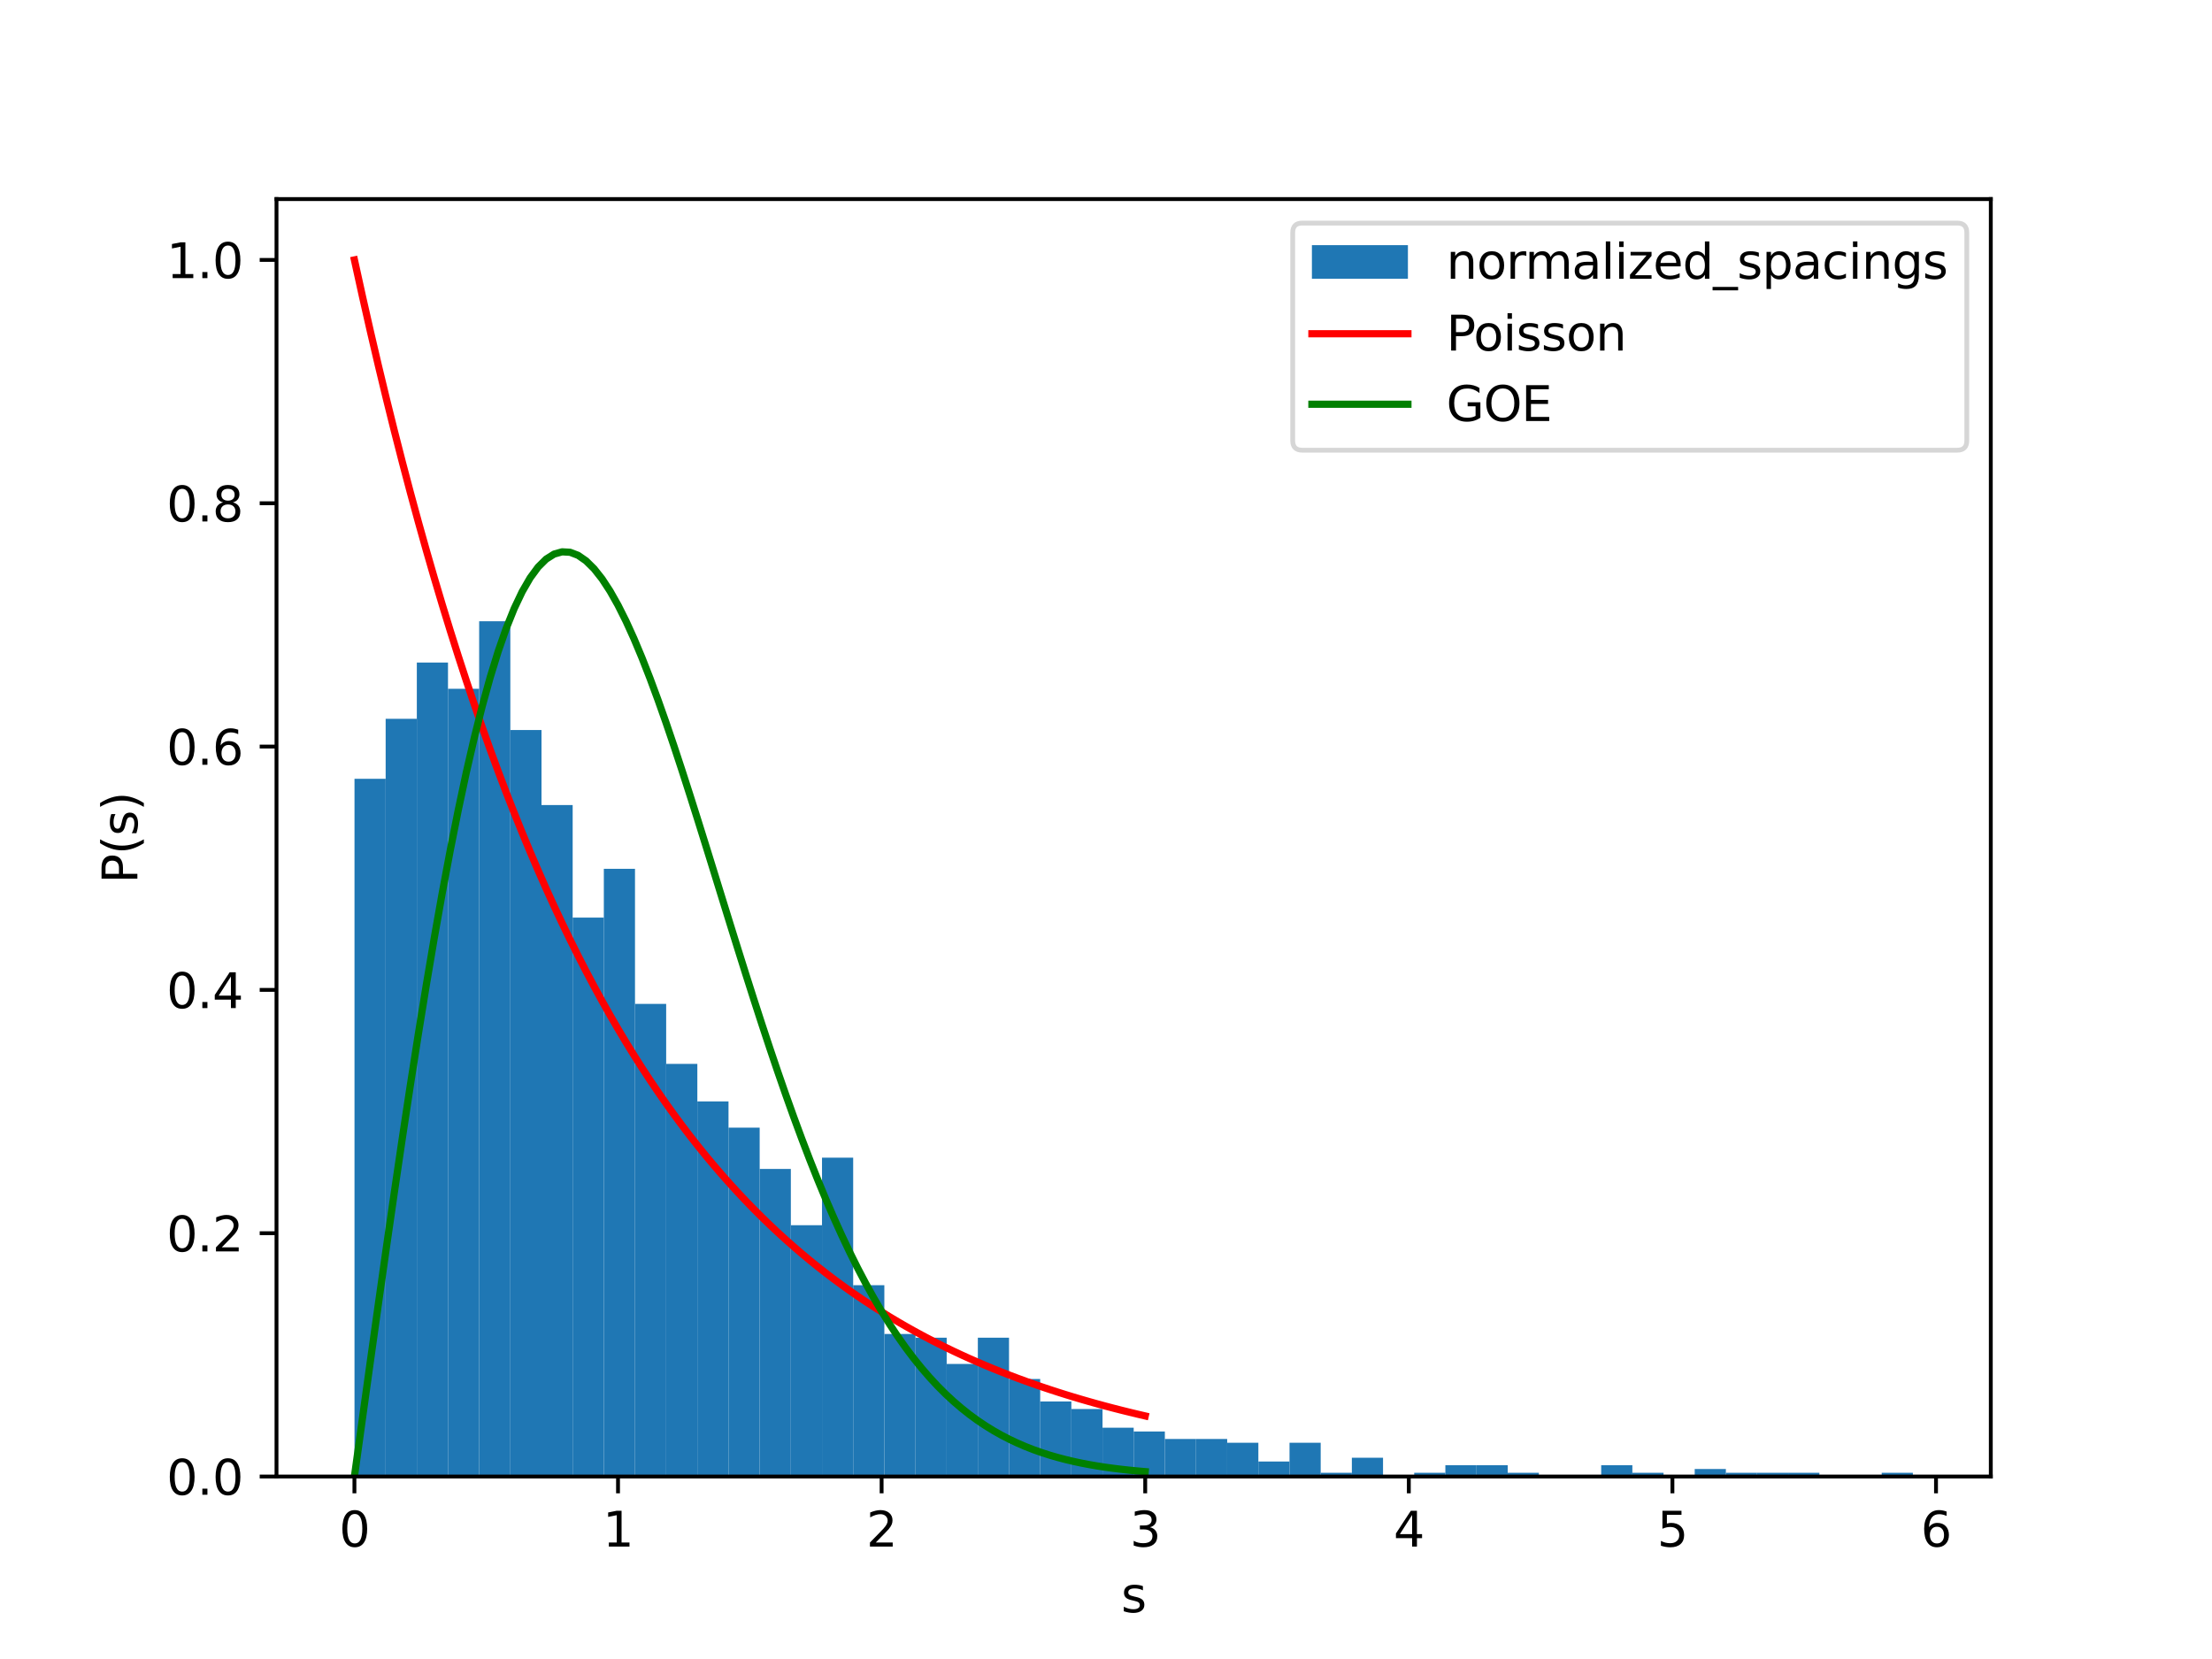 <?xml version="1.0" encoding="utf-8" standalone="no"?>
<!DOCTYPE svg PUBLIC "-//W3C//DTD SVG 1.1//EN"
  "http://www.w3.org/Graphics/SVG/1.1/DTD/svg11.dtd">
<svg xmlns:xlink="http://www.w3.org/1999/xlink" width="460.8pt" height="345.6pt" viewBox="0 0 460.8 345.6" xmlns="http://www.w3.org/2000/svg" version="1.1">
 <defs>
  <style type="text/css">*{stroke-linejoin: round; stroke-linecap: butt}</style>
 </defs>
 <g id="figure_1">
  <g id="patch_1">
   <path d="M 0 345.6 
L 460.8 345.6 
L 460.8 0 
L 0 0 
z
" style="fill: #ffffff"/>
  </g>
  <g id="axes_1">
   <g id="patch_2">
    <path d="M 57.6 307.584 
L 414.72 307.584 
L 414.72 41.472 
L 57.6 41.472 
z
" style="fill: #ffffff"/>
   </g>
   <g id="patch_3">
    <path d="M 73.848 307.584 
L 80.34 307.584 
L 80.34 162.239 
L 73.848 162.239 
z
" clip-path="url(#pb074a29707)" style="fill: #1f77b4"/>
   </g>
   <g id="patch_4">
    <path d="M 80.34 307.584 
L 86.833 307.584 
L 86.833 149.736 
L 80.34 149.736 
z
" clip-path="url(#pb074a29707)" style="fill: #1f77b4"/>
   </g>
   <g id="patch_5">
    <path d="M 86.833 307.584 
L 93.326 307.584 
L 93.326 138.015 
L 86.833 138.015 
z
" clip-path="url(#pb074a29707)" style="fill: #1f77b4"/>
   </g>
   <g id="patch_6">
    <path d="M 93.326 307.584 
L 99.819 307.584 
L 99.819 143.485 
L 93.326 143.485 
z
" clip-path="url(#pb074a29707)" style="fill: #1f77b4"/>
   </g>
   <g id="patch_7">
    <path d="M 99.819 307.584 
L 106.311 307.584 
L 106.311 129.419 
L 99.819 129.419 
z
" clip-path="url(#pb074a29707)" style="fill: #1f77b4"/>
   </g>
   <g id="patch_8">
    <path d="M 106.311 307.584 
L 112.804 307.584 
L 112.804 152.081 
L 106.311 152.081 
z
" clip-path="url(#pb074a29707)" style="fill: #1f77b4"/>
   </g>
   <g id="patch_9">
    <path d="M 112.804 307.584 
L 119.297 307.584 
L 119.297 167.709 
L 112.804 167.709 
z
" clip-path="url(#pb074a29707)" style="fill: #1f77b4"/>
   </g>
   <g id="patch_10">
    <path d="M 119.297 307.584 
L 125.79 307.584 
L 125.79 191.152 
L 119.297 191.152 
z
" clip-path="url(#pb074a29707)" style="fill: #1f77b4"/>
   </g>
   <g id="patch_11">
    <path d="M 125.79 307.584 
L 132.283 307.584 
L 132.283 180.993 
L 125.79 180.993 
z
" clip-path="url(#pb074a29707)" style="fill: #1f77b4"/>
   </g>
   <g id="patch_12">
    <path d="M 132.283 307.584 
L 138.775 307.584 
L 138.775 209.125 
L 132.283 209.125 
z
" clip-path="url(#pb074a29707)" style="fill: #1f77b4"/>
   </g>
   <g id="patch_13">
    <path d="M 138.775 307.584 
L 145.268 307.584 
L 145.268 221.627 
L 138.775 221.627 
z
" clip-path="url(#pb074a29707)" style="fill: #1f77b4"/>
   </g>
   <g id="patch_14">
    <path d="M 145.268 307.584 
L 151.761 307.584 
L 151.761 229.442 
L 145.268 229.442 
z
" clip-path="url(#pb074a29707)" style="fill: #1f77b4"/>
   </g>
   <g id="patch_15">
    <path d="M 151.761 307.584 
L 158.254 307.584 
L 158.254 234.912 
L 151.761 234.912 
z
" clip-path="url(#pb074a29707)" style="fill: #1f77b4"/>
   </g>
   <g id="patch_16">
    <path d="M 158.254 307.584 
L 164.747 307.584 
L 164.747 243.507 
L 158.254 243.507 
z
" clip-path="url(#pb074a29707)" style="fill: #1f77b4"/>
   </g>
   <g id="patch_17">
    <path d="M 164.747 307.584 
L 171.239 307.584 
L 171.239 255.229 
L 164.747 255.229 
z
" clip-path="url(#pb074a29707)" style="fill: #1f77b4"/>
   </g>
   <g id="patch_18">
    <path d="M 171.239 307.584 
L 177.732 307.584 
L 177.732 241.163 
L 171.239 241.163 
z
" clip-path="url(#pb074a29707)" style="fill: #1f77b4"/>
   </g>
   <g id="patch_19">
    <path d="M 177.732 307.584 
L 184.225 307.584 
L 184.225 267.731 
L 177.732 267.731 
z
" clip-path="url(#pb074a29707)" style="fill: #1f77b4"/>
   </g>
   <g id="patch_20">
    <path d="M 184.225 307.584 
L 190.718 307.584 
L 190.718 277.89 
L 184.225 277.89 
z
" clip-path="url(#pb074a29707)" style="fill: #1f77b4"/>
   </g>
   <g id="patch_21">
    <path d="M 190.718 307.584 
L 197.211 307.584 
L 197.211 278.671 
L 190.718 278.671 
z
" clip-path="url(#pb074a29707)" style="fill: #1f77b4"/>
   </g>
   <g id="patch_22">
    <path d="M 197.211 307.584 
L 203.703 307.584 
L 203.703 284.141 
L 197.211 284.141 
z
" clip-path="url(#pb074a29707)" style="fill: #1f77b4"/>
   </g>
   <g id="patch_23">
    <path d="M 203.703 307.584 
L 210.196 307.584 
L 210.196 278.671 
L 203.703 278.671 
z
" clip-path="url(#pb074a29707)" style="fill: #1f77b4"/>
   </g>
   <g id="patch_24">
    <path d="M 210.196 307.584 
L 216.689 307.584 
L 216.689 287.267 
L 210.196 287.267 
z
" clip-path="url(#pb074a29707)" style="fill: #1f77b4"/>
   </g>
   <g id="patch_25">
    <path d="M 216.689 307.584 
L 223.182 307.584 
L 223.182 291.956 
L 216.689 291.956 
z
" clip-path="url(#pb074a29707)" style="fill: #1f77b4"/>
   </g>
   <g id="patch_26">
    <path d="M 223.182 307.584 
L 229.675 307.584 
L 229.675 293.518 
L 223.182 293.518 
z
" clip-path="url(#pb074a29707)" style="fill: #1f77b4"/>
   </g>
   <g id="patch_27">
    <path d="M 229.675 307.584 
L 236.167 307.584 
L 236.167 297.425 
L 229.675 297.425 
z
" clip-path="url(#pb074a29707)" style="fill: #1f77b4"/>
   </g>
   <g id="patch_28">
    <path d="M 236.167 307.584 
L 242.66 307.584 
L 242.66 298.207 
L 236.167 298.207 
z
" clip-path="url(#pb074a29707)" style="fill: #1f77b4"/>
   </g>
   <g id="patch_29">
    <path d="M 242.66 307.584 
L 249.153 307.584 
L 249.153 299.77 
L 242.66 299.77 
z
" clip-path="url(#pb074a29707)" style="fill: #1f77b4"/>
   </g>
   <g id="patch_30">
    <path d="M 249.153 307.584 
L 255.646 307.584 
L 255.646 299.77 
L 249.153 299.77 
z
" clip-path="url(#pb074a29707)" style="fill: #1f77b4"/>
   </g>
   <g id="patch_31">
    <path d="M 255.646 307.584 
L 262.139 307.584 
L 262.139 300.551 
L 255.646 300.551 
z
" clip-path="url(#pb074a29707)" style="fill: #1f77b4"/>
   </g>
   <g id="patch_32">
    <path d="M 262.139 307.584 
L 268.631 307.584 
L 268.631 304.458 
L 262.139 304.458 
z
" clip-path="url(#pb074a29707)" style="fill: #1f77b4"/>
   </g>
   <g id="patch_33">
    <path d="M 268.631 307.584 
L 275.124 307.584 
L 275.124 300.551 
L 268.631 300.551 
z
" clip-path="url(#pb074a29707)" style="fill: #1f77b4"/>
   </g>
   <g id="patch_34">
    <path d="M 275.124 307.584 
L 281.617 307.584 
L 281.617 306.803 
L 275.124 306.803 
z
" clip-path="url(#pb074a29707)" style="fill: #1f77b4"/>
   </g>
   <g id="patch_35">
    <path d="M 281.617 307.584 
L 288.11 307.584 
L 288.11 303.677 
L 281.617 303.677 
z
" clip-path="url(#pb074a29707)" style="fill: #1f77b4"/>
   </g>
   <g id="patch_36">
    <path d="M 288.11 307.584 
L 294.603 307.584 
L 294.603 307.584 
L 288.11 307.584 
z
" clip-path="url(#pb074a29707)" style="fill: #1f77b4"/>
   </g>
   <g id="patch_37">
    <path d="M 294.603 307.584 
L 301.095 307.584 
L 301.095 306.803 
L 294.603 306.803 
z
" clip-path="url(#pb074a29707)" style="fill: #1f77b4"/>
   </g>
   <g id="patch_38">
    <path d="M 301.095 307.584 
L 307.588 307.584 
L 307.588 305.24 
L 301.095 305.24 
z
" clip-path="url(#pb074a29707)" style="fill: #1f77b4"/>
   </g>
   <g id="patch_39">
    <path d="M 307.588 307.584 
L 314.081 307.584 
L 314.081 305.24 
L 307.588 305.24 
z
" clip-path="url(#pb074a29707)" style="fill: #1f77b4"/>
   </g>
   <g id="patch_40">
    <path d="M 314.081 307.584 
L 320.574 307.584 
L 320.574 306.803 
L 314.081 306.803 
z
" clip-path="url(#pb074a29707)" style="fill: #1f77b4"/>
   </g>
   <g id="patch_41">
    <path d="M 320.574 307.584 
L 327.067 307.584 
L 327.067 307.584 
L 320.574 307.584 
z
" clip-path="url(#pb074a29707)" style="fill: #1f77b4"/>
   </g>
   <g id="patch_42">
    <path d="M 327.067 307.584 
L 333.559 307.584 
L 333.559 307.584 
L 327.067 307.584 
z
" clip-path="url(#pb074a29707)" style="fill: #1f77b4"/>
   </g>
   <g id="patch_43">
    <path d="M 333.559 307.584 
L 340.052 307.584 
L 340.052 305.24 
L 333.559 305.24 
z
" clip-path="url(#pb074a29707)" style="fill: #1f77b4"/>
   </g>
   <g id="patch_44">
    <path d="M 340.052 307.584 
L 346.545 307.584 
L 346.545 306.803 
L 340.052 306.803 
z
" clip-path="url(#pb074a29707)" style="fill: #1f77b4"/>
   </g>
   <g id="patch_45">
    <path d="M 346.545 307.584 
L 353.038 307.584 
L 353.038 307.584 
L 346.545 307.584 
z
" clip-path="url(#pb074a29707)" style="fill: #1f77b4"/>
   </g>
   <g id="patch_46">
    <path d="M 353.038 307.584 
L 359.531 307.584 
L 359.531 306.021 
L 353.038 306.021 
z
" clip-path="url(#pb074a29707)" style="fill: #1f77b4"/>
   </g>
   <g id="patch_47">
    <path d="M 359.531 307.584 
L 366.023 307.584 
L 366.023 306.803 
L 359.531 306.803 
z
" clip-path="url(#pb074a29707)" style="fill: #1f77b4"/>
   </g>
   <g id="patch_48">
    <path d="M 366.023 307.584 
L 372.516 307.584 
L 372.516 306.803 
L 366.023 306.803 
z
" clip-path="url(#pb074a29707)" style="fill: #1f77b4"/>
   </g>
   <g id="patch_49">
    <path d="M 372.516 307.584 
L 379.009 307.584 
L 379.009 306.803 
L 372.516 306.803 
z
" clip-path="url(#pb074a29707)" style="fill: #1f77b4"/>
   </g>
   <g id="patch_50">
    <path d="M 379.009 307.584 
L 385.502 307.584 
L 385.502 307.584 
L 379.009 307.584 
z
" clip-path="url(#pb074a29707)" style="fill: #1f77b4"/>
   </g>
   <g id="patch_51">
    <path d="M 385.502 307.584 
L 391.994 307.584 
L 391.994 307.584 
L 385.502 307.584 
z
" clip-path="url(#pb074a29707)" style="fill: #1f77b4"/>
   </g>
   <g id="patch_52">
    <path d="M 391.994 307.584 
L 398.487 307.584 
L 398.487 306.803 
L 391.994 306.803 
z
" clip-path="url(#pb074a29707)" style="fill: #1f77b4"/>
   </g>
   <g id="matplotlib.axis_1">
    <g id="xtick_1">
     <g id="line2d_1">
      <defs>
       <path id="m78d42fab81" d="M 0 0 
L 0 3.5 
" style="stroke: #000000; stroke-width: 0.8"/>
      </defs>
      <g>
       <use xlink:href="#m78d42fab81" x="73.833" y="307.584" style="stroke: #000000; stroke-width: 0.8"/>
      </g>
     </g>
     <g id="text_1">
      <!-- 0 -->
      <g transform="translate(70.651 322.182) scale(0.1 -0.1)">
       <defs>
        <path id="DejaVuSans-30" d="M 2034 4250 
Q 1547 4250 1301 3770 
Q 1056 3291 1056 2328 
Q 1056 1369 1301 889 
Q 1547 409 2034 409 
Q 2525 409 2770 889 
Q 3016 1369 3016 2328 
Q 3016 3291 2770 3770 
Q 2525 4250 2034 4250 
z
M 2034 4750 
Q 2819 4750 3233 4129 
Q 3647 3509 3647 2328 
Q 3647 1150 3233 529 
Q 2819 -91 2034 -91 
Q 1250 -91 836 529 
Q 422 1150 422 2328 
Q 422 3509 836 4129 
Q 1250 4750 2034 4750 
z
" transform="scale(0.016)"/>
       </defs>
       <use xlink:href="#DejaVuSans-30"/>
      </g>
     </g>
    </g>
    <g id="xtick_2">
     <g id="line2d_2">
      <g>
       <use xlink:href="#m78d42fab81" x="128.745" y="307.584" style="stroke: #000000; stroke-width: 0.8"/>
      </g>
     </g>
     <g id="text_2">
      <!-- 1 -->
      <g transform="translate(125.564 322.182) scale(0.1 -0.1)">
       <defs>
        <path id="DejaVuSans-31" d="M 794 531 
L 1825 531 
L 1825 4091 
L 703 3866 
L 703 4441 
L 1819 4666 
L 2450 4666 
L 2450 531 
L 3481 531 
L 3481 0 
L 794 0 
L 794 531 
z
" transform="scale(0.016)"/>
       </defs>
       <use xlink:href="#DejaVuSans-31"/>
      </g>
     </g>
    </g>
    <g id="xtick_3">
     <g id="line2d_3">
      <g>
       <use xlink:href="#m78d42fab81" x="183.657" y="307.584" style="stroke: #000000; stroke-width: 0.8"/>
      </g>
     </g>
     <g id="text_3">
      <!-- 2 -->
      <g transform="translate(180.476 322.182) scale(0.1 -0.1)">
       <defs>
        <path id="DejaVuSans-32" d="M 1228 531 
L 3431 531 
L 3431 0 
L 469 0 
L 469 531 
Q 828 903 1448 1529 
Q 2069 2156 2228 2338 
Q 2531 2678 2651 2914 
Q 2772 3150 2772 3378 
Q 2772 3750 2511 3984 
Q 2250 4219 1831 4219 
Q 1534 4219 1204 4116 
Q 875 4013 500 3803 
L 500 4441 
Q 881 4594 1212 4672 
Q 1544 4750 1819 4750 
Q 2544 4750 2975 4387 
Q 3406 4025 3406 3419 
Q 3406 3131 3298 2873 
Q 3191 2616 2906 2266 
Q 2828 2175 2409 1742 
Q 1991 1309 1228 531 
z
" transform="scale(0.016)"/>
       </defs>
       <use xlink:href="#DejaVuSans-32"/>
      </g>
     </g>
    </g>
    <g id="xtick_4">
     <g id="line2d_4">
      <g>
       <use xlink:href="#m78d42fab81" x="238.569" y="307.584" style="stroke: #000000; stroke-width: 0.8"/>
      </g>
     </g>
     <g id="text_4">
      <!-- 3 -->
      <g transform="translate(235.388 322.182) scale(0.1 -0.1)">
       <defs>
        <path id="DejaVuSans-33" d="M 2597 2516 
Q 3050 2419 3304 2112 
Q 3559 1806 3559 1356 
Q 3559 666 3084 287 
Q 2609 -91 1734 -91 
Q 1441 -91 1130 -33 
Q 819 25 488 141 
L 488 750 
Q 750 597 1062 519 
Q 1375 441 1716 441 
Q 2309 441 2620 675 
Q 2931 909 2931 1356 
Q 2931 1769 2642 2001 
Q 2353 2234 1838 2234 
L 1294 2234 
L 1294 2753 
L 1863 2753 
Q 2328 2753 2575 2939 
Q 2822 3125 2822 3475 
Q 2822 3834 2567 4026 
Q 2313 4219 1838 4219 
Q 1578 4219 1281 4162 
Q 984 4106 628 3988 
L 628 4550 
Q 988 4650 1302 4700 
Q 1616 4750 1894 4750 
Q 2613 4750 3031 4423 
Q 3450 4097 3450 3541 
Q 3450 3153 3228 2886 
Q 3006 2619 2597 2516 
z
" transform="scale(0.016)"/>
       </defs>
       <use xlink:href="#DejaVuSans-33"/>
      </g>
     </g>
    </g>
    <g id="xtick_5">
     <g id="line2d_5">
      <g>
       <use xlink:href="#m78d42fab81" x="293.482" y="307.584" style="stroke: #000000; stroke-width: 0.8"/>
      </g>
     </g>
     <g id="text_5">
      <!-- 4 -->
      <g transform="translate(290.3 322.182) scale(0.1 -0.1)">
       <defs>
        <path id="DejaVuSans-34" d="M 2419 4116 
L 825 1625 
L 2419 1625 
L 2419 4116 
z
M 2253 4666 
L 3047 4666 
L 3047 1625 
L 3713 1625 
L 3713 1100 
L 3047 1100 
L 3047 0 
L 2419 0 
L 2419 1100 
L 313 1100 
L 313 1709 
L 2253 4666 
z
" transform="scale(0.016)"/>
       </defs>
       <use xlink:href="#DejaVuSans-34"/>
      </g>
     </g>
    </g>
    <g id="xtick_6">
     <g id="line2d_6">
      <g>
       <use xlink:href="#m78d42fab81" x="348.394" y="307.584" style="stroke: #000000; stroke-width: 0.8"/>
      </g>
     </g>
     <g id="text_6">
      <!-- 5 -->
      <g transform="translate(345.213 322.182) scale(0.1 -0.1)">
       <defs>
        <path id="DejaVuSans-35" d="M 691 4666 
L 3169 4666 
L 3169 4134 
L 1269 4134 
L 1269 2991 
Q 1406 3038 1543 3061 
Q 1681 3084 1819 3084 
Q 2600 3084 3056 2656 
Q 3513 2228 3513 1497 
Q 3513 744 3044 326 
Q 2575 -91 1722 -91 
Q 1428 -91 1123 -41 
Q 819 9 494 109 
L 494 744 
Q 775 591 1075 516 
Q 1375 441 1709 441 
Q 2250 441 2565 725 
Q 2881 1009 2881 1497 
Q 2881 1984 2565 2268 
Q 2250 2553 1709 2553 
Q 1456 2553 1204 2497 
Q 953 2441 691 2322 
L 691 4666 
z
" transform="scale(0.016)"/>
       </defs>
       <use xlink:href="#DejaVuSans-35"/>
      </g>
     </g>
    </g>
    <g id="xtick_7">
     <g id="line2d_7">
      <g>
       <use xlink:href="#m78d42fab81" x="403.306" y="307.584" style="stroke: #000000; stroke-width: 0.8"/>
      </g>
     </g>
     <g id="text_7">
      <!-- 6 -->
      <g transform="translate(400.125 322.182) scale(0.1 -0.1)">
       <defs>
        <path id="DejaVuSans-36" d="M 2113 2584 
Q 1688 2584 1439 2293 
Q 1191 2003 1191 1497 
Q 1191 994 1439 701 
Q 1688 409 2113 409 
Q 2538 409 2786 701 
Q 3034 994 3034 1497 
Q 3034 2003 2786 2293 
Q 2538 2584 2113 2584 
z
M 3366 4563 
L 3366 3988 
Q 3128 4100 2886 4159 
Q 2644 4219 2406 4219 
Q 1781 4219 1451 3797 
Q 1122 3375 1075 2522 
Q 1259 2794 1537 2939 
Q 1816 3084 2150 3084 
Q 2853 3084 3261 2657 
Q 3669 2231 3669 1497 
Q 3669 778 3244 343 
Q 2819 -91 2113 -91 
Q 1303 -91 875 529 
Q 447 1150 447 2328 
Q 447 3434 972 4092 
Q 1497 4750 2381 4750 
Q 2619 4750 2861 4703 
Q 3103 4656 3366 4563 
z
" transform="scale(0.016)"/>
       </defs>
       <use xlink:href="#DejaVuSans-36"/>
      </g>
     </g>
    </g>
    <g id="text_8">
     <!-- s -->
     <g transform="translate(233.555 335.861) scale(0.1 -0.1)">
      <defs>
       <path id="DejaVuSans-73" d="M 2834 3397 
L 2834 2853 
Q 2591 2978 2328 3040 
Q 2066 3103 1784 3103 
Q 1356 3103 1142 2972 
Q 928 2841 928 2578 
Q 928 2378 1081 2264 
Q 1234 2150 1697 2047 
L 1894 2003 
Q 2506 1872 2764 1633 
Q 3022 1394 3022 966 
Q 3022 478 2636 193 
Q 2250 -91 1575 -91 
Q 1294 -91 989 -36 
Q 684 19 347 128 
L 347 722 
Q 666 556 975 473 
Q 1284 391 1588 391 
Q 1994 391 2212 530 
Q 2431 669 2431 922 
Q 2431 1156 2273 1281 
Q 2116 1406 1581 1522 
L 1381 1569 
Q 847 1681 609 1914 
Q 372 2147 372 2553 
Q 372 3047 722 3315 
Q 1072 3584 1716 3584 
Q 2034 3584 2315 3537 
Q 2597 3491 2834 3397 
z
" transform="scale(0.016)"/>
      </defs>
      <use xlink:href="#DejaVuSans-73"/>
     </g>
    </g>
   </g>
   <g id="matplotlib.axis_2">
    <g id="ytick_1">
     <g id="line2d_8">
      <defs>
       <path id="m1bcc015969" d="M 0 0 
L -3.5 0 
" style="stroke: #000000; stroke-width: 0.8"/>
      </defs>
      <g>
       <use xlink:href="#m1bcc015969" x="57.6" y="307.584" style="stroke: #000000; stroke-width: 0.8"/>
      </g>
     </g>
     <g id="text_9">
      <!-- 0.0 -->
      <g transform="translate(34.697 311.383) scale(0.1 -0.1)">
       <defs>
        <path id="DejaVuSans-2e" d="M 684 794 
L 1344 794 
L 1344 0 
L 684 0 
L 684 794 
z
" transform="scale(0.016)"/>
       </defs>
       <use xlink:href="#DejaVuSans-30"/>
       <use xlink:href="#DejaVuSans-2e" x="63.623"/>
       <use xlink:href="#DejaVuSans-30" x="95.41"/>
      </g>
     </g>
    </g>
    <g id="ytick_2">
     <g id="line2d_9">
      <g>
       <use xlink:href="#m1bcc015969" x="57.6" y="256.896" style="stroke: #000000; stroke-width: 0.8"/>
      </g>
     </g>
     <g id="text_10">
      <!-- 0.2 -->
      <g transform="translate(34.697 260.695) scale(0.1 -0.1)">
       <use xlink:href="#DejaVuSans-30"/>
       <use xlink:href="#DejaVuSans-2e" x="63.623"/>
       <use xlink:href="#DejaVuSans-32" x="95.41"/>
      </g>
     </g>
    </g>
    <g id="ytick_3">
     <g id="line2d_10">
      <g>
       <use xlink:href="#m1bcc015969" x="57.6" y="206.208" style="stroke: #000000; stroke-width: 0.8"/>
      </g>
     </g>
     <g id="text_11">
      <!-- 0.4 -->
      <g transform="translate(34.697 210.007) scale(0.1 -0.1)">
       <use xlink:href="#DejaVuSans-30"/>
       <use xlink:href="#DejaVuSans-2e" x="63.623"/>
       <use xlink:href="#DejaVuSans-34" x="95.41"/>
      </g>
     </g>
    </g>
    <g id="ytick_4">
     <g id="line2d_11">
      <g>
       <use xlink:href="#m1bcc015969" x="57.6" y="155.52" style="stroke: #000000; stroke-width: 0.8"/>
      </g>
     </g>
     <g id="text_12">
      <!-- 0.6 -->
      <g transform="translate(34.697 159.319) scale(0.1 -0.1)">
       <use xlink:href="#DejaVuSans-30"/>
       <use xlink:href="#DejaVuSans-2e" x="63.623"/>
       <use xlink:href="#DejaVuSans-36" x="95.41"/>
      </g>
     </g>
    </g>
    <g id="ytick_5">
     <g id="line2d_12">
      <g>
       <use xlink:href="#m1bcc015969" x="57.6" y="104.832" style="stroke: #000000; stroke-width: 0.8"/>
      </g>
     </g>
     <g id="text_13">
      <!-- 0.8 -->
      <g transform="translate(34.697 108.631) scale(0.1 -0.1)">
       <defs>
        <path id="DejaVuSans-38" d="M 2034 2216 
Q 1584 2216 1326 1975 
Q 1069 1734 1069 1313 
Q 1069 891 1326 650 
Q 1584 409 2034 409 
Q 2484 409 2743 651 
Q 3003 894 3003 1313 
Q 3003 1734 2745 1975 
Q 2488 2216 2034 2216 
z
M 1403 2484 
Q 997 2584 770 2862 
Q 544 3141 544 3541 
Q 544 4100 942 4425 
Q 1341 4750 2034 4750 
Q 2731 4750 3128 4425 
Q 3525 4100 3525 3541 
Q 3525 3141 3298 2862 
Q 3072 2584 2669 2484 
Q 3125 2378 3379 2068 
Q 3634 1759 3634 1313 
Q 3634 634 3220 271 
Q 2806 -91 2034 -91 
Q 1263 -91 848 271 
Q 434 634 434 1313 
Q 434 1759 690 2068 
Q 947 2378 1403 2484 
z
M 1172 3481 
Q 1172 3119 1398 2916 
Q 1625 2713 2034 2713 
Q 2441 2713 2670 2916 
Q 2900 3119 2900 3481 
Q 2900 3844 2670 4047 
Q 2441 4250 2034 4250 
Q 1625 4250 1398 4047 
Q 1172 3844 1172 3481 
z
" transform="scale(0.016)"/>
       </defs>
       <use xlink:href="#DejaVuSans-30"/>
       <use xlink:href="#DejaVuSans-2e" x="63.623"/>
       <use xlink:href="#DejaVuSans-38" x="95.41"/>
      </g>
     </g>
    </g>
    <g id="ytick_6">
     <g id="line2d_13">
      <g>
       <use xlink:href="#m1bcc015969" x="57.6" y="54.144" style="stroke: #000000; stroke-width: 0.8"/>
      </g>
     </g>
     <g id="text_14">
      <!-- 1.0 -->
      <g transform="translate(34.697 57.943) scale(0.1 -0.1)">
       <use xlink:href="#DejaVuSans-31"/>
       <use xlink:href="#DejaVuSans-2e" x="63.623"/>
       <use xlink:href="#DejaVuSans-30" x="95.41"/>
      </g>
     </g>
    </g>
    <g id="text_15">
     <!-- P(s) -->
     <g transform="translate(28.617 184.049) rotate(-90) scale(0.1 -0.1)">
      <defs>
       <path id="DejaVuSans-50" d="M 1259 4147 
L 1259 2394 
L 2053 2394 
Q 2494 2394 2734 2622 
Q 2975 2850 2975 3272 
Q 2975 3691 2734 3919 
Q 2494 4147 2053 4147 
L 1259 4147 
z
M 628 4666 
L 2053 4666 
Q 2838 4666 3239 4311 
Q 3641 3956 3641 3272 
Q 3641 2581 3239 2228 
Q 2838 1875 2053 1875 
L 1259 1875 
L 1259 0 
L 628 0 
L 628 4666 
z
" transform="scale(0.016)"/>
       <path id="DejaVuSans-28" d="M 1984 4856 
Q 1566 4138 1362 3434 
Q 1159 2731 1159 2009 
Q 1159 1288 1364 580 
Q 1569 -128 1984 -844 
L 1484 -844 
Q 1016 -109 783 600 
Q 550 1309 550 2009 
Q 550 2706 781 3412 
Q 1013 4119 1484 4856 
L 1984 4856 
z
" transform="scale(0.016)"/>
       <path id="DejaVuSans-29" d="M 513 4856 
L 1013 4856 
Q 1481 4119 1714 3412 
Q 1947 2706 1947 2009 
Q 1947 1309 1714 600 
Q 1481 -109 1013 -844 
L 513 -844 
Q 928 -128 1133 580 
Q 1338 1288 1338 2009 
Q 1338 2731 1133 3434 
Q 928 4138 513 4856 
z
" transform="scale(0.016)"/>
      </defs>
      <use xlink:href="#DejaVuSans-50"/>
      <use xlink:href="#DejaVuSans-28" x="60.303"/>
      <use xlink:href="#DejaVuSans-73" x="99.316"/>
      <use xlink:href="#DejaVuSans-29" x="151.416"/>
     </g>
    </g>
   </g>
   <g id="line2d_14">
    <path d="M 73.833 54.144 
L 75.497 61.709 
L 77.161 69.048 
L 78.825 76.168 
L 80.489 83.075 
L 82.153 89.776 
L 83.817 96.278 
L 85.481 102.585 
L 87.145 108.704 
L 88.809 114.64 
L 90.473 120.399 
L 92.137 125.986 
L 93.801 131.407 
L 95.465 136.665 
L 97.129 141.767 
L 98.793 146.716 
L 100.457 151.518 
L 102.121 156.176 
L 103.785 160.696 
L 105.449 165.08 
L 107.113 169.334 
L 108.777 173.46 
L 110.441 177.464 
L 112.105 181.347 
L 113.769 185.115 
L 115.433 188.771 
L 117.097 192.317 
L 118.761 195.758 
L 120.425 199.096 
L 122.089 202.334 
L 123.753 205.475 
L 125.417 208.523 
L 127.081 211.48 
L 128.745 214.349 
L 130.409 217.132 
L 132.073 219.831 
L 133.737 222.451 
L 135.401 224.992 
L 137.065 227.457 
L 138.729 229.849 
L 140.393 232.169 
L 142.057 234.42 
L 143.721 236.604 
L 145.385 238.723 
L 147.049 240.778 
L 148.713 242.772 
L 150.377 244.707 
L 152.041 246.583 
L 153.705 248.404 
L 155.369 250.171 
L 157.033 251.884 
L 158.697 253.547 
L 160.361 255.16 
L 162.025 256.725 
L 163.689 258.243 
L 165.353 259.715 
L 167.017 261.144 
L 168.681 262.53 
L 170.345 263.875 
L 172.009 265.18 
L 173.673 266.445 
L 175.337 267.673 
L 177.001 268.865 
L 178.665 270.02 
L 180.329 271.142 
L 181.993 272.229 
L 183.657 273.285 
L 185.321 274.308 
L 186.985 275.302 
L 188.649 276.265 
L 190.313 277.2 
L 191.977 278.107 
L 193.641 278.987 
L 195.305 279.84 
L 196.969 280.668 
L 198.633 281.472 
L 200.297 282.251 
L 201.961 283.007 
L 203.625 283.741 
L 205.289 284.453 
L 206.953 285.143 
L 208.617 285.813 
L 210.281 286.463 
L 211.945 287.093 
L 213.609 287.705 
L 215.273 288.298 
L 216.937 288.874 
L 218.601 289.432 
L 220.265 289.974 
L 221.929 290.5 
L 223.593 291.01 
L 225.257 291.504 
L 226.921 291.984 
L 228.585 292.45 
L 230.249 292.902 
L 231.913 293.34 
L 233.577 293.765 
L 235.241 294.178 
L 236.905 294.578 
L 238.569 294.966 
" clip-path="url(#pb074a29707)" style="fill: none; stroke: #ff0000; stroke-width: 1.5; stroke-linecap: square"/>
   </g>
   <g id="line2d_15">
    <path d="M 73.833 307.584 
L 75.497 295.529 
L 77.161 283.526 
L 78.825 271.627 
L 80.489 259.883 
L 82.153 248.343 
L 83.817 237.057 
L 85.481 226.07 
L 87.145 215.428 
L 88.809 205.171 
L 90.473 195.341 
L 92.137 185.973 
L 93.801 177.099 
L 95.465 168.752 
L 97.129 160.955 
L 98.793 153.734 
L 100.457 147.105 
L 102.121 141.086 
L 103.785 135.686 
L 105.449 130.914 
L 107.113 126.773 
L 108.777 123.264 
L 110.441 120.384 
L 112.105 118.124 
L 113.769 116.476 
L 115.433 115.425 
L 117.097 114.956 
L 118.761 115.049 
L 120.425 115.683 
L 122.089 116.835 
L 123.753 118.478 
L 125.417 120.584 
L 127.081 123.127 
L 128.745 126.074 
L 130.409 129.395 
L 132.073 133.059 
L 133.737 137.033 
L 135.401 141.286 
L 137.065 145.784 
L 138.729 150.497 
L 140.393 155.392 
L 142.057 160.439 
L 143.721 165.608 
L 145.385 170.871 
L 147.049 176.199 
L 148.713 181.567 
L 150.377 186.95 
L 152.041 192.323 
L 153.705 197.666 
L 155.369 202.958 
L 157.033 208.179 
L 158.697 213.314 
L 160.361 218.347 
L 162.025 223.264 
L 163.689 228.054 
L 165.353 232.705 
L 167.017 237.209 
L 168.681 241.559 
L 170.345 245.748 
L 172.009 249.771 
L 173.673 253.627 
L 175.337 257.312 
L 177.001 260.825 
L 178.665 264.167 
L 180.329 267.338 
L 181.993 270.341 
L 183.657 273.177 
L 185.321 275.85 
L 186.985 278.365 
L 188.649 280.724 
L 190.313 282.934 
L 191.977 285 
L 193.641 286.926 
L 195.305 288.719 
L 196.969 290.384 
L 198.633 291.928 
L 200.297 293.356 
L 201.961 294.675 
L 203.625 295.89 
L 205.289 297.008 
L 206.953 298.035 
L 208.617 298.975 
L 210.281 299.835 
L 211.945 300.621 
L 213.609 301.337 
L 215.273 301.988 
L 216.937 302.579 
L 218.601 303.115 
L 220.265 303.599 
L 221.929 304.037 
L 223.593 304.431 
L 225.257 304.787 
L 226.921 305.105 
L 228.585 305.391 
L 230.249 305.648 
L 231.913 305.876 
L 233.577 306.08 
L 235.241 306.262 
L 236.905 306.424 
L 238.569 306.567 
" clip-path="url(#pb074a29707)" style="fill: none; stroke: #008000; stroke-width: 1.5; stroke-linecap: square"/>
   </g>
   <g id="patch_53">
    <path d="M 57.6 307.584 
L 57.6 41.472 
" style="fill: none; stroke: #000000; stroke-width: 0.8; stroke-linejoin: miter; stroke-linecap: square"/>
   </g>
   <g id="patch_54">
    <path d="M 414.72 307.584 
L 414.72 41.472 
" style="fill: none; stroke: #000000; stroke-width: 0.8; stroke-linejoin: miter; stroke-linecap: square"/>
   </g>
   <g id="patch_55">
    <path d="M 57.6 307.584 
L 414.72 307.584 
" style="fill: none; stroke: #000000; stroke-width: 0.8; stroke-linejoin: miter; stroke-linecap: square"/>
   </g>
   <g id="patch_56">
    <path d="M 57.6 41.472 
L 414.72 41.472 
" style="fill: none; stroke: #000000; stroke-width: 0.8; stroke-linejoin: miter; stroke-linecap: square"/>
   </g>
   <g id="legend_1">
    <g id="patch_57">
     <path d="M 271.295 93.784 
L 407.72 93.784 
Q 409.72 93.784 409.72 91.784 
L 409.72 48.472 
Q 409.72 46.472 407.72 46.472 
L 271.295 46.472 
Q 269.295 46.472 269.295 48.472 
L 269.295 91.784 
Q 269.295 93.784 271.295 93.784 
z
" style="fill: #ffffff; opacity: 0.8; stroke: #cccccc; stroke-linejoin: miter"/>
    </g>
    <g id="patch_58">
     <path d="M 273.295 58.07 
L 293.295 58.07 
L 293.295 51.07 
L 273.295 51.07 
z
" style="fill: #1f77b4"/>
    </g>
    <g id="text_16">
     <!-- normalized_spacings -->
     <g transform="translate(301.295 58.07) scale(0.1 -0.1)">
      <defs>
       <path id="DejaVuSans-6e" d="M 3513 2113 
L 3513 0 
L 2938 0 
L 2938 2094 
Q 2938 2591 2744 2837 
Q 2550 3084 2163 3084 
Q 1697 3084 1428 2787 
Q 1159 2491 1159 1978 
L 1159 0 
L 581 0 
L 581 3500 
L 1159 3500 
L 1159 2956 
Q 1366 3272 1645 3428 
Q 1925 3584 2291 3584 
Q 2894 3584 3203 3211 
Q 3513 2838 3513 2113 
z
" transform="scale(0.016)"/>
       <path id="DejaVuSans-6f" d="M 1959 3097 
Q 1497 3097 1228 2736 
Q 959 2375 959 1747 
Q 959 1119 1226 758 
Q 1494 397 1959 397 
Q 2419 397 2687 759 
Q 2956 1122 2956 1747 
Q 2956 2369 2687 2733 
Q 2419 3097 1959 3097 
z
M 1959 3584 
Q 2709 3584 3137 3096 
Q 3566 2609 3566 1747 
Q 3566 888 3137 398 
Q 2709 -91 1959 -91 
Q 1206 -91 779 398 
Q 353 888 353 1747 
Q 353 2609 779 3096 
Q 1206 3584 1959 3584 
z
" transform="scale(0.016)"/>
       <path id="DejaVuSans-72" d="M 2631 2963 
Q 2534 3019 2420 3045 
Q 2306 3072 2169 3072 
Q 1681 3072 1420 2755 
Q 1159 2438 1159 1844 
L 1159 0 
L 581 0 
L 581 3500 
L 1159 3500 
L 1159 2956 
Q 1341 3275 1631 3429 
Q 1922 3584 2338 3584 
Q 2397 3584 2469 3576 
Q 2541 3569 2628 3553 
L 2631 2963 
z
" transform="scale(0.016)"/>
       <path id="DejaVuSans-6d" d="M 3328 2828 
Q 3544 3216 3844 3400 
Q 4144 3584 4550 3584 
Q 5097 3584 5394 3201 
Q 5691 2819 5691 2113 
L 5691 0 
L 5113 0 
L 5113 2094 
Q 5113 2597 4934 2840 
Q 4756 3084 4391 3084 
Q 3944 3084 3684 2787 
Q 3425 2491 3425 1978 
L 3425 0 
L 2847 0 
L 2847 2094 
Q 2847 2600 2669 2842 
Q 2491 3084 2119 3084 
Q 1678 3084 1418 2786 
Q 1159 2488 1159 1978 
L 1159 0 
L 581 0 
L 581 3500 
L 1159 3500 
L 1159 2956 
Q 1356 3278 1631 3431 
Q 1906 3584 2284 3584 
Q 2666 3584 2933 3390 
Q 3200 3197 3328 2828 
z
" transform="scale(0.016)"/>
       <path id="DejaVuSans-61" d="M 2194 1759 
Q 1497 1759 1228 1600 
Q 959 1441 959 1056 
Q 959 750 1161 570 
Q 1363 391 1709 391 
Q 2188 391 2477 730 
Q 2766 1069 2766 1631 
L 2766 1759 
L 2194 1759 
z
M 3341 1997 
L 3341 0 
L 2766 0 
L 2766 531 
Q 2569 213 2275 61 
Q 1981 -91 1556 -91 
Q 1019 -91 701 211 
Q 384 513 384 1019 
Q 384 1609 779 1909 
Q 1175 2209 1959 2209 
L 2766 2209 
L 2766 2266 
Q 2766 2663 2505 2880 
Q 2244 3097 1772 3097 
Q 1472 3097 1187 3025 
Q 903 2953 641 2809 
L 641 3341 
Q 956 3463 1253 3523 
Q 1550 3584 1831 3584 
Q 2591 3584 2966 3190 
Q 3341 2797 3341 1997 
z
" transform="scale(0.016)"/>
       <path id="DejaVuSans-6c" d="M 603 4863 
L 1178 4863 
L 1178 0 
L 603 0 
L 603 4863 
z
" transform="scale(0.016)"/>
       <path id="DejaVuSans-69" d="M 603 3500 
L 1178 3500 
L 1178 0 
L 603 0 
L 603 3500 
z
M 603 4863 
L 1178 4863 
L 1178 4134 
L 603 4134 
L 603 4863 
z
" transform="scale(0.016)"/>
       <path id="DejaVuSans-7a" d="M 353 3500 
L 3084 3500 
L 3084 2975 
L 922 459 
L 3084 459 
L 3084 0 
L 275 0 
L 275 525 
L 2438 3041 
L 353 3041 
L 353 3500 
z
" transform="scale(0.016)"/>
       <path id="DejaVuSans-65" d="M 3597 1894 
L 3597 1613 
L 953 1613 
Q 991 1019 1311 708 
Q 1631 397 2203 397 
Q 2534 397 2845 478 
Q 3156 559 3463 722 
L 3463 178 
Q 3153 47 2828 -22 
Q 2503 -91 2169 -91 
Q 1331 -91 842 396 
Q 353 884 353 1716 
Q 353 2575 817 3079 
Q 1281 3584 2069 3584 
Q 2775 3584 3186 3129 
Q 3597 2675 3597 1894 
z
M 3022 2063 
Q 3016 2534 2758 2815 
Q 2500 3097 2075 3097 
Q 1594 3097 1305 2825 
Q 1016 2553 972 2059 
L 3022 2063 
z
" transform="scale(0.016)"/>
       <path id="DejaVuSans-64" d="M 2906 2969 
L 2906 4863 
L 3481 4863 
L 3481 0 
L 2906 0 
L 2906 525 
Q 2725 213 2448 61 
Q 2172 -91 1784 -91 
Q 1150 -91 751 415 
Q 353 922 353 1747 
Q 353 2572 751 3078 
Q 1150 3584 1784 3584 
Q 2172 3584 2448 3432 
Q 2725 3281 2906 2969 
z
M 947 1747 
Q 947 1113 1208 752 
Q 1469 391 1925 391 
Q 2381 391 2643 752 
Q 2906 1113 2906 1747 
Q 2906 2381 2643 2742 
Q 2381 3103 1925 3103 
Q 1469 3103 1208 2742 
Q 947 2381 947 1747 
z
" transform="scale(0.016)"/>
       <path id="DejaVuSans-5f" d="M 3263 -1063 
L 3263 -1509 
L -63 -1509 
L -63 -1063 
L 3263 -1063 
z
" transform="scale(0.016)"/>
       <path id="DejaVuSans-70" d="M 1159 525 
L 1159 -1331 
L 581 -1331 
L 581 3500 
L 1159 3500 
L 1159 2969 
Q 1341 3281 1617 3432 
Q 1894 3584 2278 3584 
Q 2916 3584 3314 3078 
Q 3713 2572 3713 1747 
Q 3713 922 3314 415 
Q 2916 -91 2278 -91 
Q 1894 -91 1617 61 
Q 1341 213 1159 525 
z
M 3116 1747 
Q 3116 2381 2855 2742 
Q 2594 3103 2138 3103 
Q 1681 3103 1420 2742 
Q 1159 2381 1159 1747 
Q 1159 1113 1420 752 
Q 1681 391 2138 391 
Q 2594 391 2855 752 
Q 3116 1113 3116 1747 
z
" transform="scale(0.016)"/>
       <path id="DejaVuSans-63" d="M 3122 3366 
L 3122 2828 
Q 2878 2963 2633 3030 
Q 2388 3097 2138 3097 
Q 1578 3097 1268 2742 
Q 959 2388 959 1747 
Q 959 1106 1268 751 
Q 1578 397 2138 397 
Q 2388 397 2633 464 
Q 2878 531 3122 666 
L 3122 134 
Q 2881 22 2623 -34 
Q 2366 -91 2075 -91 
Q 1284 -91 818 406 
Q 353 903 353 1747 
Q 353 2603 823 3093 
Q 1294 3584 2113 3584 
Q 2378 3584 2631 3529 
Q 2884 3475 3122 3366 
z
" transform="scale(0.016)"/>
       <path id="DejaVuSans-67" d="M 2906 1791 
Q 2906 2416 2648 2759 
Q 2391 3103 1925 3103 
Q 1463 3103 1205 2759 
Q 947 2416 947 1791 
Q 947 1169 1205 825 
Q 1463 481 1925 481 
Q 2391 481 2648 825 
Q 2906 1169 2906 1791 
z
M 3481 434 
Q 3481 -459 3084 -895 
Q 2688 -1331 1869 -1331 
Q 1566 -1331 1297 -1286 
Q 1028 -1241 775 -1147 
L 775 -588 
Q 1028 -725 1275 -790 
Q 1522 -856 1778 -856 
Q 2344 -856 2625 -561 
Q 2906 -266 2906 331 
L 2906 616 
Q 2728 306 2450 153 
Q 2172 0 1784 0 
Q 1141 0 747 490 
Q 353 981 353 1791 
Q 353 2603 747 3093 
Q 1141 3584 1784 3584 
Q 2172 3584 2450 3431 
Q 2728 3278 2906 2969 
L 2906 3500 
L 3481 3500 
L 3481 434 
z
" transform="scale(0.016)"/>
      </defs>
      <use xlink:href="#DejaVuSans-6e"/>
      <use xlink:href="#DejaVuSans-6f" x="63.379"/>
      <use xlink:href="#DejaVuSans-72" x="124.561"/>
      <use xlink:href="#DejaVuSans-6d" x="163.924"/>
      <use xlink:href="#DejaVuSans-61" x="261.336"/>
      <use xlink:href="#DejaVuSans-6c" x="322.615"/>
      <use xlink:href="#DejaVuSans-69" x="350.398"/>
      <use xlink:href="#DejaVuSans-7a" x="378.182"/>
      <use xlink:href="#DejaVuSans-65" x="430.672"/>
      <use xlink:href="#DejaVuSans-64" x="492.195"/>
      <use xlink:href="#DejaVuSans-5f" x="555.672"/>
      <use xlink:href="#DejaVuSans-73" x="605.672"/>
      <use xlink:href="#DejaVuSans-70" x="657.771"/>
      <use xlink:href="#DejaVuSans-61" x="721.248"/>
      <use xlink:href="#DejaVuSans-63" x="782.527"/>
      <use xlink:href="#DejaVuSans-69" x="837.508"/>
      <use xlink:href="#DejaVuSans-6e" x="865.291"/>
      <use xlink:href="#DejaVuSans-67" x="928.67"/>
      <use xlink:href="#DejaVuSans-73" x="992.146"/>
     </g>
    </g>
    <g id="line2d_16">
     <path d="M 273.295 69.527 
L 283.295 69.527 
L 293.295 69.527 
" style="fill: none; stroke: #ff0000; stroke-width: 1.5; stroke-linecap: square"/>
    </g>
    <g id="text_17">
     <!-- Poisson -->
     <g transform="translate(301.295 73.027) scale(0.1 -0.1)">
      <use xlink:href="#DejaVuSans-50"/>
      <use xlink:href="#DejaVuSans-6f" x="56.678"/>
      <use xlink:href="#DejaVuSans-69" x="117.859"/>
      <use xlink:href="#DejaVuSans-73" x="145.643"/>
      <use xlink:href="#DejaVuSans-73" x="197.742"/>
      <use xlink:href="#DejaVuSans-6f" x="249.842"/>
      <use xlink:href="#DejaVuSans-6e" x="311.023"/>
     </g>
    </g>
    <g id="line2d_17">
     <path d="M 273.295 84.205 
L 283.295 84.205 
L 293.295 84.205 
" style="fill: none; stroke: #008000; stroke-width: 1.5; stroke-linecap: square"/>
    </g>
    <g id="text_18">
     <!-- GOE -->
     <g transform="translate(301.295 87.705) scale(0.1 -0.1)">
      <defs>
       <path id="DejaVuSans-47" d="M 3809 666 
L 3809 1919 
L 2778 1919 
L 2778 2438 
L 4434 2438 
L 4434 434 
Q 4069 175 3628 42 
Q 3188 -91 2688 -91 
Q 1594 -91 976 548 
Q 359 1188 359 2328 
Q 359 3472 976 4111 
Q 1594 4750 2688 4750 
Q 3144 4750 3555 4637 
Q 3966 4525 4313 4306 
L 4313 3634 
Q 3963 3931 3569 4081 
Q 3175 4231 2741 4231 
Q 1884 4231 1454 3753 
Q 1025 3275 1025 2328 
Q 1025 1384 1454 906 
Q 1884 428 2741 428 
Q 3075 428 3337 486 
Q 3600 544 3809 666 
z
" transform="scale(0.016)"/>
       <path id="DejaVuSans-4f" d="M 2522 4238 
Q 1834 4238 1429 3725 
Q 1025 3213 1025 2328 
Q 1025 1447 1429 934 
Q 1834 422 2522 422 
Q 3209 422 3611 934 
Q 4013 1447 4013 2328 
Q 4013 3213 3611 3725 
Q 3209 4238 2522 4238 
z
M 2522 4750 
Q 3503 4750 4090 4092 
Q 4678 3434 4678 2328 
Q 4678 1225 4090 567 
Q 3503 -91 2522 -91 
Q 1538 -91 948 565 
Q 359 1222 359 2328 
Q 359 3434 948 4092 
Q 1538 4750 2522 4750 
z
" transform="scale(0.016)"/>
       <path id="DejaVuSans-45" d="M 628 4666 
L 3578 4666 
L 3578 4134 
L 1259 4134 
L 1259 2753 
L 3481 2753 
L 3481 2222 
L 1259 2222 
L 1259 531 
L 3634 531 
L 3634 0 
L 628 0 
L 628 4666 
z
" transform="scale(0.016)"/>
      </defs>
      <use xlink:href="#DejaVuSans-47"/>
      <use xlink:href="#DejaVuSans-4f" x="77.49"/>
      <use xlink:href="#DejaVuSans-45" x="156.201"/>
     </g>
    </g>
   </g>
  </g>
 </g>
 <defs>
  <clipPath id="pb074a29707">
   <rect x="57.6" y="41.472" width="357.12" height="266.112"/>
  </clipPath>
 </defs>
</svg>
